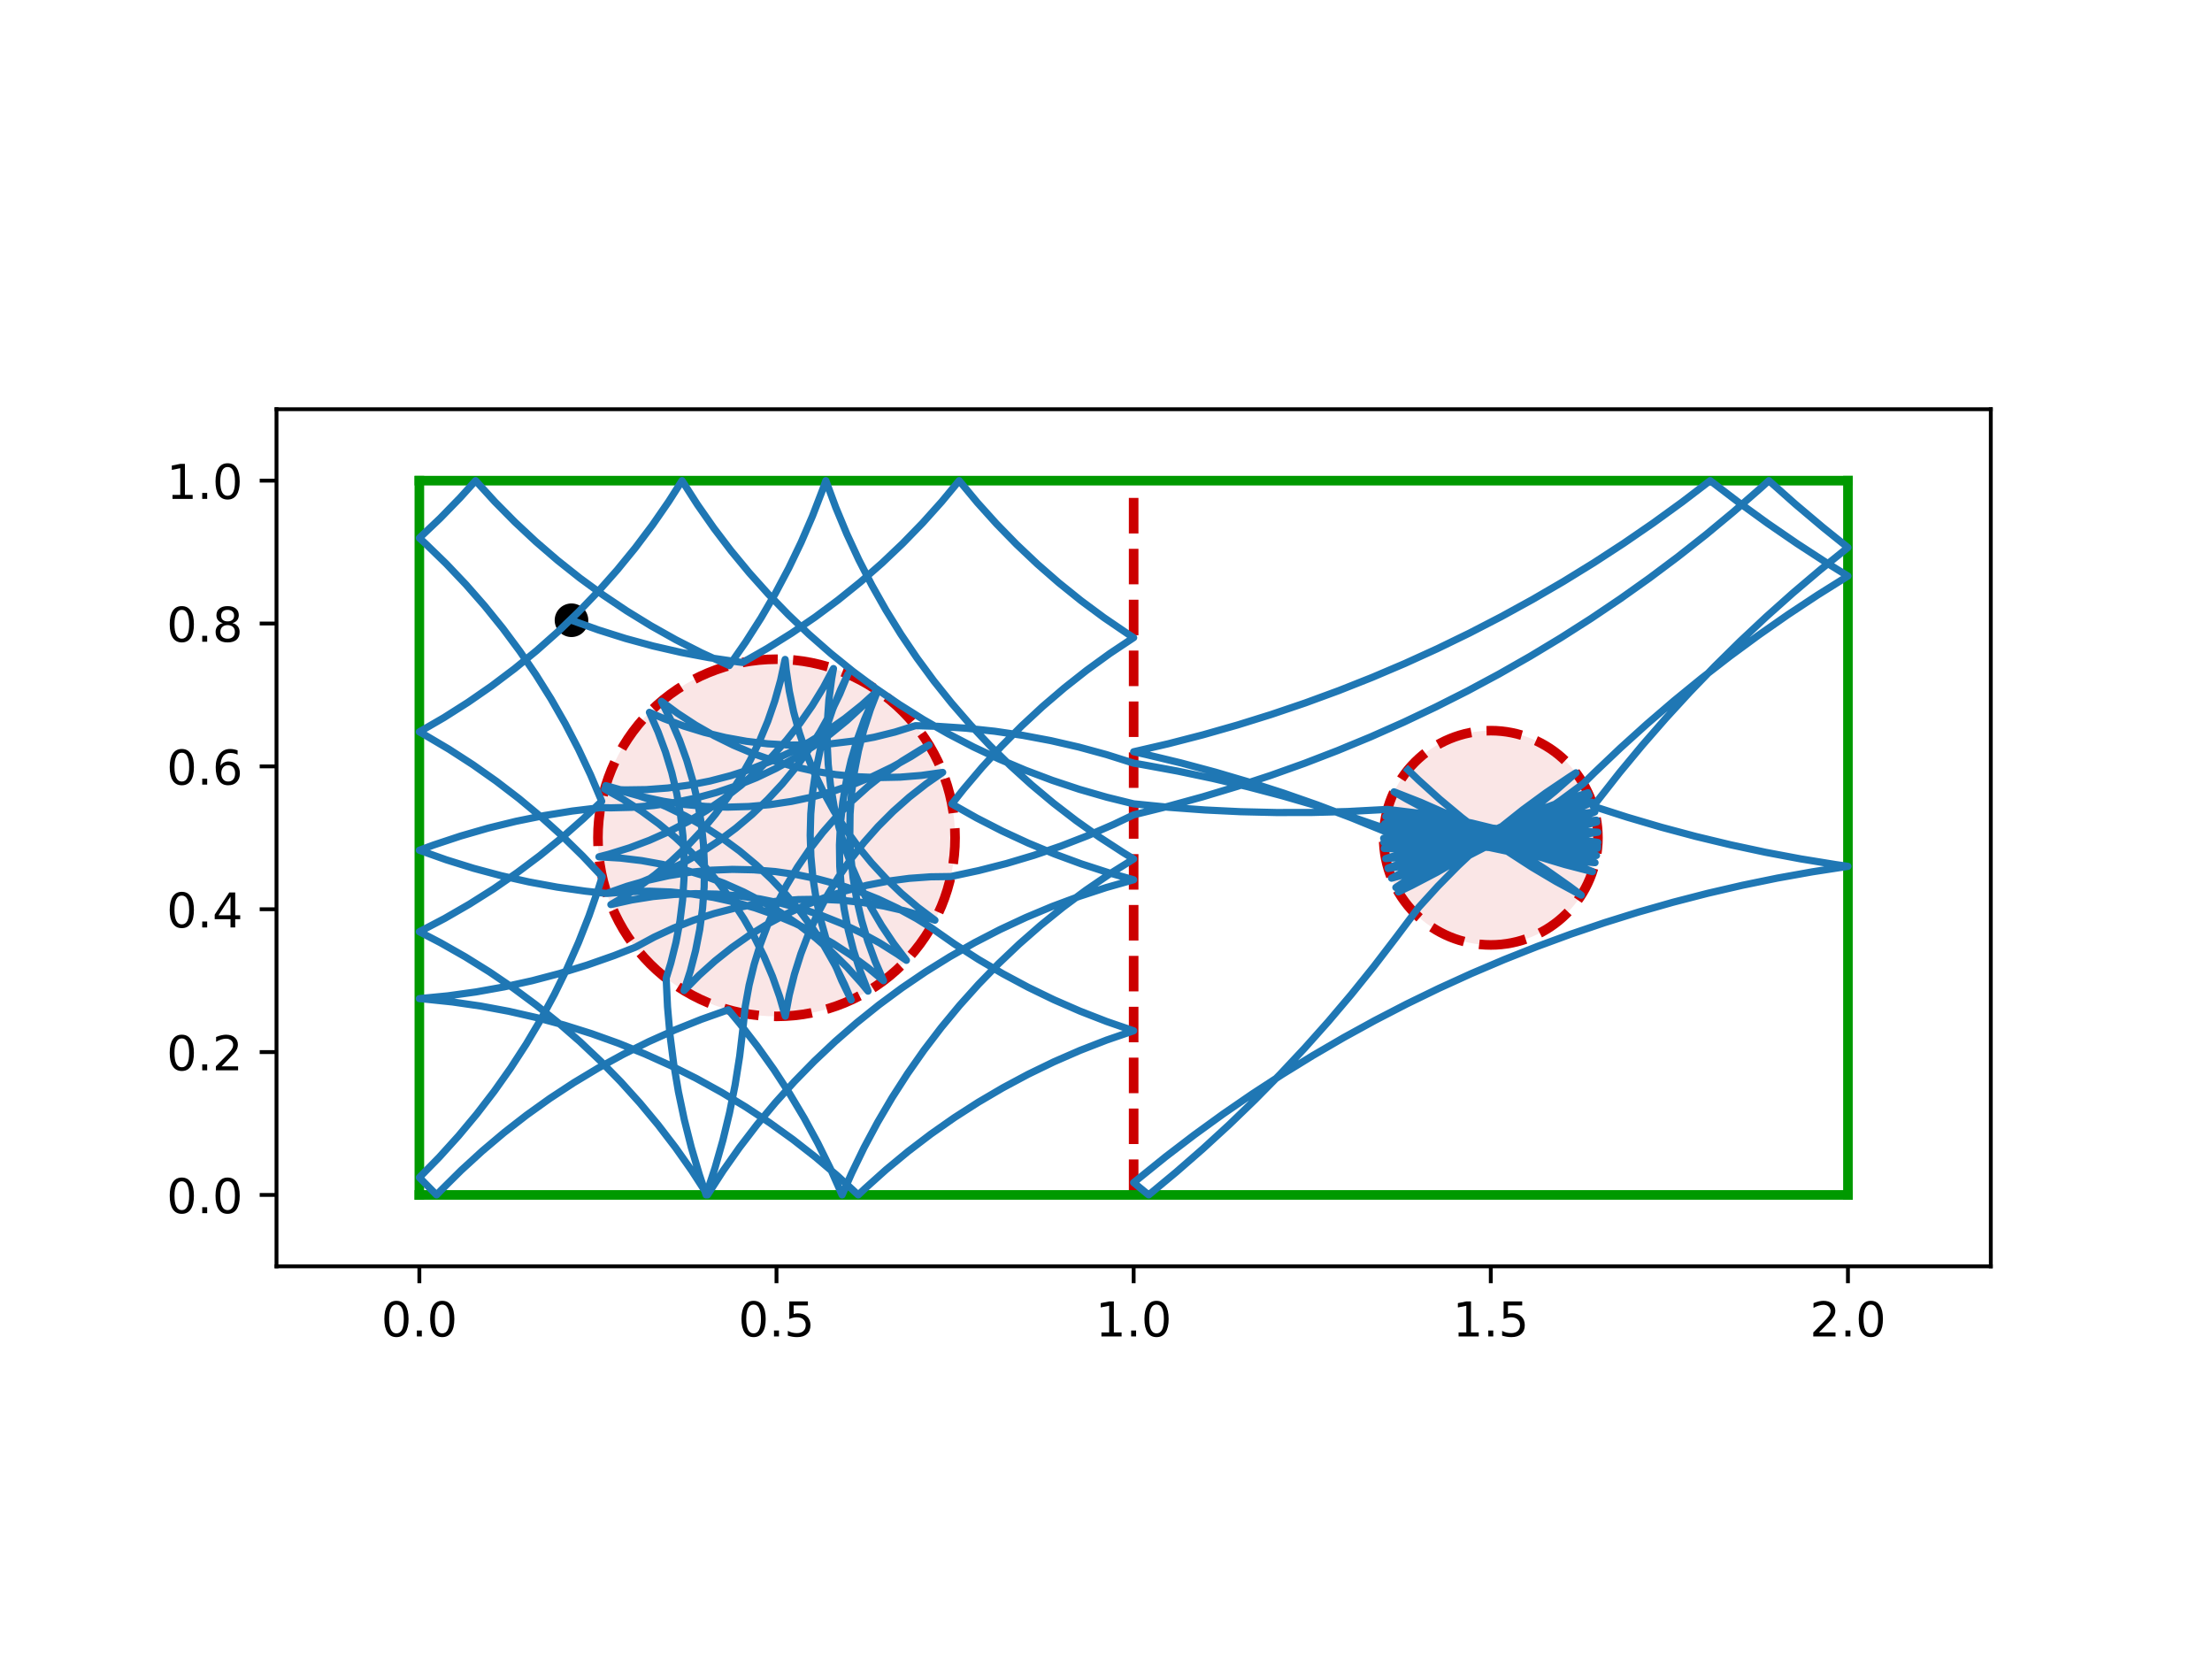 <?xml version="1.0" encoding="utf-8" standalone="no"?>
<!DOCTYPE svg PUBLIC "-//W3C//DTD SVG 1.1//EN"
  "http://www.w3.org/Graphics/SVG/1.1/DTD/svg11.dtd">
<!-- Created with matplotlib (https://matplotlib.org/) -->
<svg height="345.6pt" version="1.1" viewBox="0 0 460.8 345.6" width="460.8pt" xmlns="http://www.w3.org/2000/svg" xmlns:xlink="http://www.w3.org/1999/xlink">
 <defs>
  <style type="text/css">
*{stroke-linecap:butt;stroke-linejoin:round;}
  </style>
 </defs>
 <g id="figure_1">
  <g id="patch_1">
   <path d="M 0 345.6 
L 460.8 345.6 
L 460.8 0 
L 0 0 
z
" style="fill:#ffffff;"/>
  </g>
  <g id="axes_1">
   <g id="patch_2">
    <path d="M 57.6 263.808 
L 414.72 263.808 
L 414.72 85.248 
L 57.6 85.248 
z
" style="fill:#ffffff;"/>
   </g>
   <g id="PathCollection_1">
    <defs>
     <path d="M 0 3 
C 0.796 3 1.559 2.684 2.121 2.121 
C 2.684 1.559 3 0.796 3 0 
C 3 -0.796 2.684 -1.559 2.121 -2.121 
C 1.559 -2.684 0.796 -3 0 -3 
C -0.796 -3 -1.559 -2.684 -2.121 -2.121 
C -2.684 -1.559 -3 -0.796 -3 0 
C -3 0.796 -2.684 1.559 -2.121 2.121 
C -1.559 2.684 -0.796 3 0 3 
z
" id="m61e77f57fa" style="stroke:#000000;"/>
    </defs>
    <g clip-path="url(#pc23c09423d)">
     <use style="stroke:#000000;" x="119.051" xlink:href="#m61e77f57fa" y="129.209"/>
    </g>
   </g>
   <g id="patch_3">
    <path clip-path="url(#pc23c09423d)" d="M 161.76 211.728 
C 171.626 211.728 181.088 207.808 188.064 200.832 
C 195.04 193.856 198.96 184.394 198.96 174.528 
C 198.96 164.662 195.04 155.2 188.064 148.224 
C 181.088 141.248 171.626 137.328 161.76 137.328 
C 151.894 137.328 142.432 141.248 135.456 148.224 
C 128.48 155.2 124.56 164.662 124.56 174.528 
C 124.56 184.394 128.48 193.856 135.456 200.832 
C 142.432 207.808 151.894 211.728 161.76 211.728 
z
" style="fill:#cc0000;fill-opacity:0.1;stroke:#cc0000;stroke-dasharray:7.4,3.2;stroke-dashoffset:0;stroke-linejoin:miter;stroke-width:2;"/>
   </g>
   <g id="patch_4">
    <path clip-path="url(#pc23c09423d)" d="M 310.56 196.848 
C 316.479 196.848 322.157 194.496 326.343 190.311 
C 330.528 186.125 332.88 180.447 332.88 174.528 
C 332.88 168.609 330.528 162.931 326.343 158.745 
C 322.157 154.56 316.479 152.208 310.56 152.208 
C 304.641 152.208 298.963 154.56 294.777 158.745 
C 290.592 162.931 288.24 168.609 288.24 174.528 
C 288.24 180.447 290.592 186.125 294.777 190.311 
C 298.963 194.496 304.641 196.848 310.56 196.848 
z
" style="fill:#cc0000;fill-opacity:0.1;stroke:#cc0000;stroke-dasharray:7.4,3.2;stroke-dashoffset:0;stroke-linejoin:miter;stroke-width:2;"/>
   </g>
   <g id="matplotlib.axis_1">
    <g id="xtick_1">
     <g id="line2d_1">
      <defs>
       <path d="M 0 0 
L 0 3.5 
" id="me3a37b9a8e" style="stroke:#000000;stroke-width:0.8;"/>
      </defs>
      <g>
       <use style="stroke:#000000;stroke-width:0.8;" x="87.36" xlink:href="#me3a37b9a8e" y="263.808"/>
      </g>
     </g>
     <g id="text_1">
      <!-- 0.0 -->
      <defs>
       <path d="M 31.781 66.406 
Q 24.172 66.406 20.328 58.906 
Q 16.5 51.422 16.5 36.375 
Q 16.5 21.391 20.328 13.891 
Q 24.172 6.391 31.781 6.391 
Q 39.453 6.391 43.281 13.891 
Q 47.125 21.391 47.125 36.375 
Q 47.125 51.422 43.281 58.906 
Q 39.453 66.406 31.781 66.406 
z
M 31.781 74.219 
Q 44.047 74.219 50.516 64.516 
Q 56.984 54.828 56.984 36.375 
Q 56.984 17.969 50.516 8.266 
Q 44.047 -1.422 31.781 -1.422 
Q 19.531 -1.422 13.062 8.266 
Q 6.594 17.969 6.594 36.375 
Q 6.594 54.828 13.062 64.516 
Q 19.531 74.219 31.781 74.219 
z
" id="DejaVuSans-48"/>
       <path d="M 10.688 12.406 
L 21 12.406 
L 21 0 
L 10.688 0 
z
" id="DejaVuSans-46"/>
      </defs>
      <g transform="translate(79.408 278.406)scale(0.1 -0.1)">
       <use xlink:href="#DejaVuSans-48"/>
       <use x="63.623" xlink:href="#DejaVuSans-46"/>
       <use x="95.41" xlink:href="#DejaVuSans-48"/>
      </g>
     </g>
    </g>
    <g id="xtick_2">
     <g id="line2d_2">
      <g>
       <use style="stroke:#000000;stroke-width:0.8;" x="161.76" xlink:href="#me3a37b9a8e" y="263.808"/>
      </g>
     </g>
     <g id="text_2">
      <!-- 0.5 -->
      <defs>
       <path d="M 10.797 72.906 
L 49.516 72.906 
L 49.516 64.594 
L 19.828 64.594 
L 19.828 46.734 
Q 21.969 47.469 24.109 47.828 
Q 26.266 48.188 28.422 48.188 
Q 40.625 48.188 47.75 41.5 
Q 54.891 34.812 54.891 23.391 
Q 54.891 11.625 47.562 5.094 
Q 40.234 -1.422 26.906 -1.422 
Q 22.312 -1.422 17.547 -0.641 
Q 12.797 0.141 7.719 1.703 
L 7.719 11.625 
Q 12.109 9.234 16.797 8.062 
Q 21.484 6.891 26.703 6.891 
Q 35.156 6.891 40.078 11.328 
Q 45.016 15.766 45.016 23.391 
Q 45.016 31 40.078 35.438 
Q 35.156 39.891 26.703 39.891 
Q 22.75 39.891 18.812 39.016 
Q 14.891 38.141 10.797 36.281 
z
" id="DejaVuSans-53"/>
      </defs>
      <g transform="translate(153.808 278.406)scale(0.1 -0.1)">
       <use xlink:href="#DejaVuSans-48"/>
       <use x="63.623" xlink:href="#DejaVuSans-46"/>
       <use x="95.41" xlink:href="#DejaVuSans-53"/>
      </g>
     </g>
    </g>
    <g id="xtick_3">
     <g id="line2d_3">
      <g>
       <use style="stroke:#000000;stroke-width:0.8;" x="236.16" xlink:href="#me3a37b9a8e" y="263.808"/>
      </g>
     </g>
     <g id="text_3">
      <!-- 1.0 -->
      <defs>
       <path d="M 12.406 8.297 
L 28.516 8.297 
L 28.516 63.922 
L 10.984 60.406 
L 10.984 69.391 
L 28.422 72.906 
L 38.281 72.906 
L 38.281 8.297 
L 54.391 8.297 
L 54.391 0 
L 12.406 0 
z
" id="DejaVuSans-49"/>
      </defs>
      <g transform="translate(228.208 278.406)scale(0.1 -0.1)">
       <use xlink:href="#DejaVuSans-49"/>
       <use x="63.623" xlink:href="#DejaVuSans-46"/>
       <use x="95.41" xlink:href="#DejaVuSans-48"/>
      </g>
     </g>
    </g>
    <g id="xtick_4">
     <g id="line2d_4">
      <g>
       <use style="stroke:#000000;stroke-width:0.8;" x="310.56" xlink:href="#me3a37b9a8e" y="263.808"/>
      </g>
     </g>
     <g id="text_4">
      <!-- 1.5 -->
      <g transform="translate(302.608 278.406)scale(0.1 -0.1)">
       <use xlink:href="#DejaVuSans-49"/>
       <use x="63.623" xlink:href="#DejaVuSans-46"/>
       <use x="95.41" xlink:href="#DejaVuSans-53"/>
      </g>
     </g>
    </g>
    <g id="xtick_5">
     <g id="line2d_5">
      <g>
       <use style="stroke:#000000;stroke-width:0.8;" x="384.96" xlink:href="#me3a37b9a8e" y="263.808"/>
      </g>
     </g>
     <g id="text_5">
      <!-- 2.0 -->
      <defs>
       <path d="M 19.188 8.297 
L 53.609 8.297 
L 53.609 0 
L 7.328 0 
L 7.328 8.297 
Q 12.938 14.109 22.625 23.891 
Q 32.328 33.688 34.812 36.531 
Q 39.547 41.844 41.422 45.531 
Q 43.312 49.219 43.312 52.781 
Q 43.312 58.594 39.234 62.25 
Q 35.156 65.922 28.609 65.922 
Q 23.969 65.922 18.812 64.312 
Q 13.672 62.703 7.812 59.422 
L 7.812 69.391 
Q 13.766 71.781 18.938 73 
Q 24.125 74.219 28.422 74.219 
Q 39.75 74.219 46.484 68.547 
Q 53.219 62.891 53.219 53.422 
Q 53.219 48.922 51.531 44.891 
Q 49.859 40.875 45.406 35.406 
Q 44.188 33.984 37.641 27.219 
Q 31.109 20.453 19.188 8.297 
z
" id="DejaVuSans-50"/>
      </defs>
      <g transform="translate(377.008 278.406)scale(0.1 -0.1)">
       <use xlink:href="#DejaVuSans-50"/>
       <use x="63.623" xlink:href="#DejaVuSans-46"/>
       <use x="95.41" xlink:href="#DejaVuSans-48"/>
      </g>
     </g>
    </g>
   </g>
   <g id="matplotlib.axis_2">
    <g id="ytick_1">
     <g id="line2d_6">
      <defs>
       <path d="M 0 0 
L -3.5 0 
" id="m203338d931" style="stroke:#000000;stroke-width:0.8;"/>
      </defs>
      <g>
       <use style="stroke:#000000;stroke-width:0.8;" x="57.6" xlink:href="#m203338d931" y="248.928"/>
      </g>
     </g>
     <g id="text_6">
      <!-- 0.0 -->
      <g transform="translate(34.697 252.727)scale(0.1 -0.1)">
       <use xlink:href="#DejaVuSans-48"/>
       <use x="63.623" xlink:href="#DejaVuSans-46"/>
       <use x="95.41" xlink:href="#DejaVuSans-48"/>
      </g>
     </g>
    </g>
    <g id="ytick_2">
     <g id="line2d_7">
      <g>
       <use style="stroke:#000000;stroke-width:0.8;" x="57.6" xlink:href="#m203338d931" y="219.168"/>
      </g>
     </g>
     <g id="text_7">
      <!-- 0.2 -->
      <g transform="translate(34.697 222.967)scale(0.1 -0.1)">
       <use xlink:href="#DejaVuSans-48"/>
       <use x="63.623" xlink:href="#DejaVuSans-46"/>
       <use x="95.41" xlink:href="#DejaVuSans-50"/>
      </g>
     </g>
    </g>
    <g id="ytick_3">
     <g id="line2d_8">
      <g>
       <use style="stroke:#000000;stroke-width:0.8;" x="57.6" xlink:href="#m203338d931" y="189.408"/>
      </g>
     </g>
     <g id="text_8">
      <!-- 0.4 -->
      <defs>
       <path d="M 37.797 64.312 
L 12.891 25.391 
L 37.797 25.391 
z
M 35.203 72.906 
L 47.609 72.906 
L 47.609 25.391 
L 58.016 25.391 
L 58.016 17.188 
L 47.609 17.188 
L 47.609 0 
L 37.797 0 
L 37.797 17.188 
L 4.891 17.188 
L 4.891 26.703 
z
" id="DejaVuSans-52"/>
      </defs>
      <g transform="translate(34.697 193.207)scale(0.1 -0.1)">
       <use xlink:href="#DejaVuSans-48"/>
       <use x="63.623" xlink:href="#DejaVuSans-46"/>
       <use x="95.41" xlink:href="#DejaVuSans-52"/>
      </g>
     </g>
    </g>
    <g id="ytick_4">
     <g id="line2d_9">
      <g>
       <use style="stroke:#000000;stroke-width:0.8;" x="57.6" xlink:href="#m203338d931" y="159.648"/>
      </g>
     </g>
     <g id="text_9">
      <!-- 0.6 -->
      <defs>
       <path d="M 33.016 40.375 
Q 26.375 40.375 22.484 35.828 
Q 18.609 31.297 18.609 23.391 
Q 18.609 15.531 22.484 10.953 
Q 26.375 6.391 33.016 6.391 
Q 39.656 6.391 43.531 10.953 
Q 47.406 15.531 47.406 23.391 
Q 47.406 31.297 43.531 35.828 
Q 39.656 40.375 33.016 40.375 
z
M 52.594 71.297 
L 52.594 62.312 
Q 48.875 64.062 45.094 64.984 
Q 41.312 65.922 37.594 65.922 
Q 27.828 65.922 22.672 59.328 
Q 17.531 52.734 16.797 39.406 
Q 19.672 43.656 24.016 45.922 
Q 28.375 48.188 33.594 48.188 
Q 44.578 48.188 50.953 41.516 
Q 57.328 34.859 57.328 23.391 
Q 57.328 12.156 50.688 5.359 
Q 44.047 -1.422 33.016 -1.422 
Q 20.359 -1.422 13.672 8.266 
Q 6.984 17.969 6.984 36.375 
Q 6.984 53.656 15.188 63.938 
Q 23.391 74.219 37.203 74.219 
Q 40.922 74.219 44.703 73.484 
Q 48.484 72.75 52.594 71.297 
z
" id="DejaVuSans-54"/>
      </defs>
      <g transform="translate(34.697 163.447)scale(0.1 -0.1)">
       <use xlink:href="#DejaVuSans-48"/>
       <use x="63.623" xlink:href="#DejaVuSans-46"/>
       <use x="95.41" xlink:href="#DejaVuSans-54"/>
      </g>
     </g>
    </g>
    <g id="ytick_5">
     <g id="line2d_10">
      <g>
       <use style="stroke:#000000;stroke-width:0.8;" x="57.6" xlink:href="#m203338d931" y="129.888"/>
      </g>
     </g>
     <g id="text_10">
      <!-- 0.8 -->
      <defs>
       <path d="M 31.781 34.625 
Q 24.75 34.625 20.719 30.859 
Q 16.703 27.094 16.703 20.516 
Q 16.703 13.922 20.719 10.156 
Q 24.75 6.391 31.781 6.391 
Q 38.812 6.391 42.859 10.172 
Q 46.922 13.969 46.922 20.516 
Q 46.922 27.094 42.891 30.859 
Q 38.875 34.625 31.781 34.625 
z
M 21.922 38.812 
Q 15.578 40.375 12.031 44.719 
Q 8.5 49.078 8.5 55.328 
Q 8.5 64.062 14.719 69.141 
Q 20.953 74.219 31.781 74.219 
Q 42.672 74.219 48.875 69.141 
Q 55.078 64.062 55.078 55.328 
Q 55.078 49.078 51.531 44.719 
Q 48 40.375 41.703 38.812 
Q 48.828 37.156 52.797 32.312 
Q 56.781 27.484 56.781 20.516 
Q 56.781 9.906 50.312 4.234 
Q 43.844 -1.422 31.781 -1.422 
Q 19.734 -1.422 13.25 4.234 
Q 6.781 9.906 6.781 20.516 
Q 6.781 27.484 10.781 32.312 
Q 14.797 37.156 21.922 38.812 
z
M 18.312 54.391 
Q 18.312 48.734 21.844 45.562 
Q 25.391 42.391 31.781 42.391 
Q 38.141 42.391 41.719 45.562 
Q 45.312 48.734 45.312 54.391 
Q 45.312 60.062 41.719 63.234 
Q 38.141 66.406 31.781 66.406 
Q 25.391 66.406 21.844 63.234 
Q 18.312 60.062 18.312 54.391 
z
" id="DejaVuSans-56"/>
      </defs>
      <g transform="translate(34.697 133.687)scale(0.1 -0.1)">
       <use xlink:href="#DejaVuSans-48"/>
       <use x="63.623" xlink:href="#DejaVuSans-46"/>
       <use x="95.41" xlink:href="#DejaVuSans-56"/>
      </g>
     </g>
    </g>
    <g id="ytick_6">
     <g id="line2d_11">
      <g>
       <use style="stroke:#000000;stroke-width:0.8;" x="57.6" xlink:href="#m203338d931" y="100.128"/>
      </g>
     </g>
     <g id="text_11">
      <!-- 1.0 -->
      <g transform="translate(34.697 103.927)scale(0.1 -0.1)">
       <use xlink:href="#DejaVuSans-49"/>
       <use x="63.623" xlink:href="#DejaVuSans-46"/>
       <use x="95.41" xlink:href="#DejaVuSans-48"/>
      </g>
     </g>
    </g>
   </g>
   <g id="line2d_12">
    <path clip-path="url(#pc23c09423d)" d="M 236.16 248.928 
L 236.16 100.128 
" style="fill:none;stroke:#cc0000;stroke-dasharray:7.4,3.2;stroke-dashoffset:0;stroke-width:2;"/>
   </g>
   <g id="line2d_13">
    <path clip-path="url(#pc23c09423d)" d="M 87.36 248.928 
L 384.96 248.928 
" style="fill:none;stroke:#009900;stroke-linecap:square;stroke-width:2;"/>
   </g>
   <g id="line2d_14">
    <path clip-path="url(#pc23c09423d)" d="M 384.96 248.928 
L 384.96 100.128 
" style="fill:none;stroke:#009900;stroke-linecap:square;stroke-width:2;"/>
   </g>
   <g id="line2d_15">
    <path clip-path="url(#pc23c09423d)" d="M 384.96 100.128 
L 87.36 100.128 
" style="fill:none;stroke:#009900;stroke-linecap:square;stroke-width:2;"/>
   </g>
   <g id="line2d_16">
    <path clip-path="url(#pc23c09423d)" d="M 87.36 100.128 
L 87.36 248.928 
" style="fill:none;stroke:#009900;stroke-linecap:square;stroke-width:2;"/>
   </g>
   <g id="line2d_17">
    <path clip-path="url(#pc23c09423d)" d="M 119.051 129.209 
L 124.65 131.225 
L 130.327 133.015 
L 136.07 134.576 
L 141.871 135.907 
L 147.72 137.004 
L 153.609 137.867 
L 154.711 138.002 
L 159.878 135.048 
L 164.923 131.89 
L 169.837 128.533 
L 174.613 124.982 
L 179.244 121.243 
L 183.721 117.322 
L 188.037 113.225 
L 192.187 108.958 
L 196.162 104.529 
L 199.812 100.128 
L 203.614 104.707 
L 207.597 109.129 
L 211.753 113.389 
L 216.076 117.48 
L 220.559 121.394 
L 225.196 125.126 
L 229.978 128.669 
L 234.897 132.019 
L 236.16 132.833 
L 231.207 136.132 
L 226.389 139.627 
L 221.716 143.312 
L 217.193 147.181 
L 212.829 151.227 
L 208.63 155.445 
L 204.603 159.828 
L 200.754 164.368 
L 198.287 167.483 
L 203.471 170.406 
L 208.769 173.119 
L 214.17 175.617 
L 219.668 177.898 
L 225.252 179.957 
L 230.914 181.792 
L 236.16 183.272 
L 230.435 184.897 
L 224.779 186.751 
L 219.202 188.829 
L 213.712 191.128 
L 208.319 193.645 
L 203.031 196.376 
L 197.856 199.316 
L 192.803 202.46 
L 187.88 205.804 
L 183.094 209.342 
L 178.454 213.069 
L 173.966 216.979 
L 169.639 221.064 
L 165.478 225.32 
L 161.491 229.739 
L 157.683 234.313 
L 154.062 239.036 
L 150.632 243.9 
L 147.381 248.928 
L 144.15 243.93 
L 140.721 239.065 
L 137.101 234.341 
L 133.295 229.766 
L 129.309 225.346 
L 125.149 221.09 
L 120.822 217.003 
L 116.336 213.092 
L 111.696 209.365 
L 106.911 205.825 
L 101.989 202.48 
L 96.937 199.334 
L 91.763 196.393 
L 87.36 194.1 
L 92.629 191.333 
L 97.784 188.357 
L 102.815 185.178 
L 107.715 181.8 
L 112.476 178.229 
L 117.091 174.47 
L 121.551 170.53 
L 125.348 166.914 
L 123.031 161.431 
L 120.498 156.046 
L 117.751 150.766 
L 114.795 145.6 
L 111.635 140.557 
L 108.276 135.644 
L 104.723 130.869 
L 100.982 126.24 
L 97.059 121.765 
L 92.96 117.45 
L 88.691 113.302 
L 87.36 112.075 
L 91.678 107.979 
L 95.83 103.714 
L 99.076 100.128 
L 103.086 104.526 
L 107.269 108.759 
L 111.618 112.822 
L 116.126 116.708 
L 120.786 120.41 
L 125.59 123.923 
L 130.531 127.242 
L 135.601 130.359 
L 140.791 133.272 
L 146.093 135.975 
L 151.929 138.65 
L 155.327 133.764 
L 158.527 128.746 
L 161.524 123.604 
L 164.313 118.346 
L 166.889 112.981 
L 169.249 107.517 
L 171.388 101.963 
L 172.039 100.128 
L 174.106 105.709 
L 176.394 111.204 
L 178.899 116.602 
L 181.619 121.896 
L 184.548 127.077 
L 187.682 132.136 
L 191.016 137.067 
L 194.544 141.86 
L 198.261 146.508 
L 202.161 151.003 
L 206.238 155.34 
L 210.485 159.509 
L 214.895 163.506 
L 219.462 167.323 
L 224.177 170.954 
L 229.034 174.394 
L 234.025 177.636 
L 236.16 178.939 
L 231.116 182.098 
L 226.202 185.455 
L 221.426 189.007 
L 216.796 192.746 
L 212.319 196.668 
L 208.003 200.766 
L 203.854 205.033 
L 199.879 209.462 
L 196.084 214.047 
L 192.475 218.78 
L 189.059 223.654 
L 185.841 228.66 
L 182.825 233.791 
L 180.016 239.038 
L 177.42 244.394 
L 175.424 248.928 
L 173.008 243.489 
L 170.376 238.151 
L 167.532 232.923 
L 164.482 227.812 
L 161.23 222.827 
L 157.781 217.977 
L 154.141 213.268 
L 151.728 210.35 
L 146.12 212.341 
L 140.595 214.555 
L 135.164 216.988 
L 129.834 219.637 
L 124.614 222.496 
L 119.513 225.562 
L 114.539 228.83 
L 109.699 232.294 
L 105.002 235.948 
L 100.454 239.788 
L 96.064 243.806 
L 91.837 247.996 
L 90.943 248.928 
L 87.36 245.293 
L 91.525 241.042 
L 95.518 236.628 
L 99.33 232.057 
L 102.957 227.338 
L 106.392 222.478 
L 109.63 217.484 
L 112.665 212.365 
L 115.494 207.129 
L 118.111 201.783 
L 120.512 196.337 
L 122.693 190.8 
L 124.651 185.18 
L 125.455 182.638 
L 121.368 178.311 
L 117.112 174.151 
L 112.692 170.165 
L 108.117 166.358 
L 103.393 162.738 
L 98.529 159.309 
L 93.531 156.078 
L 88.407 153.049 
L 87.36 152.463 
L 92.507 149.476 
L 97.531 146.285 
L 102.424 142.896 
L 107.176 139.313 
L 111.782 135.544 
L 116.234 131.593 
L 120.523 127.468 
L 124.645 123.174 
L 128.591 118.719 
L 132.356 114.11 
L 135.934 109.354 
L 139.319 104.458 
L 142.08 100.128 
L 145.294 105.137 
L 148.705 110.014 
L 152.309 114.751 
L 156.1 119.339 
L 160.07 123.773 
L 164.215 128.044 
L 168.528 132.145 
L 173.001 136.072 
L 177.627 139.816 
L 182.399 143.372 
L 187.31 146.734 
L 192.351 149.897 
L 197.515 152.857 
L 202.793 155.607 
L 208.177 158.144 
L 213.658 160.464 
L 219.227 162.563 
L 224.876 164.437 
L 230.595 166.084 
L 236.16 167.452 
L 243.564 168.184 
L 250.984 168.729 
L 258.415 169.09 
L 265.852 169.264 
L 273.292 169.252 
L 280.729 169.055 
L 289.038 168.613 
L 294.946 169.329 
L 300.821 170.281 
L 306.654 171.467 
L 312.434 172.885 
L 318.153 174.533 
L 323.801 176.408 
L 329.37 178.508 
L 332.271 179.705 
L 326.342 179.191 
L 320.438 178.44 
L 314.569 177.454 
L 308.743 176.234 
L 302.972 174.782 
L 297.263 173.1 
L 291.625 171.192 
L 288.685 170.095 
L 294.628 170.406 
L 300.554 170.955 
L 306.454 171.74 
L 312.317 172.761 
L 318.135 174.015 
L 323.898 175.501 
L 329.598 177.216 
L 332.574 178.212 
L 326.623 178.104 
L 320.682 177.758 
L 314.759 177.174 
L 308.864 176.354 
L 303.007 175.299 
L 297.196 174.01 
L 291.442 172.491 
L 288.433 171.597 
L 294.384 171.502 
L 300.334 171.646 
L 306.273 172.027 
L 312.193 172.645 
L 318.083 173.5 
L 323.934 174.589 
L 329.737 175.912 
L 332.774 176.702 
L 326.83 177 
L 320.878 177.06 
L 314.929 176.881 
L 308.992 176.465 
L 303.077 175.812 
L 297.192 174.923 
L 291.347 173.799 
L 288.285 173.113 
L 281.393 170.31 
L 274.433 167.681 
L 267.41 165.227 
L 260.327 162.949 
L 253.19 160.849 
L 246.003 158.928 
L 238.769 157.187 
L 236.16 156.606 
L 243.409 154.931 
L 250.613 153.074 
L 257.769 151.038 
L 264.872 148.824 
L 271.917 146.433 
L 278.9 143.867 
L 285.817 141.127 
L 292.663 138.214 
L 299.434 135.132 
L 306.126 131.881 
L 312.735 128.464 
L 319.256 124.883 
L 325.686 121.14 
L 332.02 117.238 
L 338.254 113.178 
L 344.386 108.964 
L 350.409 104.598 
L 356.264 100.128 
L 362.178 104.642 
L 368.203 109.007 
L 374.335 113.219 
L 380.57 117.277 
L 384.96 120.004 
L 378.655 123.953 
L 372.45 128.058 
L 366.351 132.318 
L 360.359 136.728 
L 354.48 141.287 
L 348.716 145.992 
L 343.072 150.839 
L 337.551 155.826 
L 332.156 160.949 
L 329.82 163.249 
L 325.034 166.786 
L 320.11 170.129 
L 315.056 173.272 
L 309.881 176.211 
L 304.592 178.941 
L 299.198 181.456 
L 293.708 183.755 
L 290.783 184.875 
L 295.733 181.57 
L 300.811 178.466 
L 306.009 175.568 
L 311.319 172.879 
L 316.732 170.405 
L 322.24 168.15 
L 327.833 166.116 
L 330.808 165.137 
L 325.706 168.201 
L 320.486 171.059 
L 315.155 173.707 
L 309.723 176.139 
L 304.198 178.351 
L 298.589 180.341 
L 292.905 182.106 
L 289.887 182.942 
L 295.129 180.125 
L 300.48 177.519 
L 305.931 175.129 
L 311.473 172.959 
L 317.097 171.013 
L 322.795 169.293 
L 328.556 167.802 
L 331.611 167.11 
L 326.24 169.674 
L 320.771 172.022 
L 315.213 174.149 
L 309.574 176.052 
L 303.863 177.727 
L 298.09 179.174 
L 292.263 180.388 
L 289.179 180.933 
L 294.666 178.628 
L 300.241 176.544 
L 305.894 174.685 
L 311.618 173.053 
L 317.402 171.652 
L 323.238 170.483 
L 329.116 169.548 
L 332.223 169.151 
L 326.632 171.192 
L 320.964 173.007 
L 315.228 174.594 
L 309.433 175.951 
L 303.588 177.074 
L 297.703 177.963 
L 291.788 178.616 
L 288.665 178.865 
L 294.347 177.094 
L 300.095 175.551 
L 305.901 174.239 
L 311.754 173.161 
L 317.645 172.317 
L 323.566 171.71 
L 329.506 171.34 
L 332.637 171.241 
L 326.877 172.739 
L 321.061 174.006 
L 315.2 175.039 
L 309.302 175.837 
L 303.377 176.398 
L 297.434 176.722 
L 291.483 176.808 
L 288.352 176.757 
L 294.177 175.536 
L 300.046 174.548 
L 305.95 173.796 
L 311.879 173.281 
L 317.824 173.003 
L 323.775 172.963 
L 329.724 173.161 
L 332.849 173.361 
L 326.973 174.303 
L 321.063 175.01 
L 315.13 175.479 
L 309.183 175.711 
L 303.232 175.704 
L 297.285 175.46 
L 291.353 174.978 
L 288.24 174.63 
L 294.155 173.969 
L 300.092 173.546 
L 306.04 173.36 
L 311.992 173.412 
L 317.936 173.703 
L 323.864 174.231 
L 329.767 174.995 
L 332.859 175.492 
L 326.92 175.869 
L 320.97 176.009 
L 315.019 175.91 
L 309.077 175.574 
L 303.153 175 
L 297.257 174.19 
L 291.398 173.145 
L 288.332 172.501 
L 281.298 170.078 
L 274.206 167.831 
L 267.059 165.763 
L 259.863 163.873 
L 252.622 162.165 
L 245.341 160.637 
L 238.024 159.293 
L 236.16 158.98 
L 230.485 157.189 
L 224.742 155.625 
L 218.941 154.293 
L 213.092 153.193 
L 207.204 152.329 
L 201.285 151.7 
L 195.347 151.309 
L 190.711 151.169 
L 186.45 152.497 
L 182.117 153.567 
L 177.728 154.375 
L 173.297 154.919 
L 168.843 155.196 
L 164.379 155.206 
L 159.924 154.948 
L 155.491 154.423 
L 151.098 153.633 
L 146.761 152.582 
L 142.494 151.272 
L 138.313 149.708 
L 135.287 148.393 
L 137.087 152.477 
L 138.639 156.662 
L 139.937 160.933 
L 140.976 165.273 
L 141.753 169.668 
L 142.266 174.102 
L 142.511 178.559 
L 142.489 183.022 
L 142.2 187.476 
L 141.643 191.905 
L 140.822 196.292 
L 139.74 200.622 
L 138.774 203.777 
L 139.056 209.722 
L 139.576 215.65 
L 140.333 221.554 
L 141.325 227.422 
L 142.551 233.246 
L 144.009 239.016 
L 145.696 244.724 
L 147.1 248.928 
L 148.957 243.273 
L 150.586 237.549 
L 151.985 231.764 
L 153.151 225.928 
L 154.083 220.05 
L 154.78 214.139 
L 155.25 209.643 
L 156.045 205.251 
L 157.103 200.915 
L 158.418 196.65 
L 159.988 192.471 
L 161.804 188.395 
L 163.862 184.434 
L 166.154 180.604 
L 168.671 176.918 
L 171.405 173.39 
L 174.345 170.032 
L 177.482 166.857 
L 180.803 163.875 
L 184.297 161.098 
L 187.951 158.535 
L 191.753 156.196 
L 193.544 155.199 
L 189.783 157.603 
L 185.885 159.777 
L 181.864 161.713 
L 177.733 163.405 
L 173.509 164.846 
L 169.206 166.031 
L 164.839 166.955 
L 160.425 167.617 
L 155.98 168.012 
L 151.518 168.14 
L 147.057 168.001 
L 142.612 167.594 
L 138.2 166.921 
L 133.836 165.985 
L 129.536 164.789 
L 126.183 163.659 
L 130.48 164.868 
L 134.696 166.332 
L 138.817 168.046 
L 142.828 170.004 
L 146.715 172.199 
L 150.462 174.623 
L 154.058 177.267 
L 157.488 180.123 
L 160.741 183.178 
L 163.805 186.424 
L 166.669 189.847 
L 169.323 193.436 
L 171.756 197.178 
L 173.961 201.059 
L 175.929 205.065 
L 177.316 208.319 
L 175.36 204.308 
L 173.647 200.186 
L 172.185 195.969 
L 170.978 191.672 
L 170.031 187.31 
L 169.347 182.899 
L 168.929 178.456 
L 168.779 173.995 
L 168.896 169.533 
L 169.28 165.086 
L 169.93 160.671 
L 170.844 156.302 
L 172.019 151.996 
L 173.449 147.768 
L 175.13 143.633 
L 176.637 140.432 
L 174.944 144.562 
L 173.006 148.583 
L 170.831 152.48 
L 168.426 156.24 
L 165.799 159.849 
L 162.962 163.294 
L 159.922 166.562 
L 156.692 169.643 
L 153.283 172.524 
L 149.708 175.196 
L 145.979 177.648 
L 142.109 179.872 
L 138.113 181.861 
L 134.005 183.606 
L 129.8 185.102 
L 126.408 186.106 
L 130.617 184.623 
L 134.908 183.394 
L 139.265 182.425 
L 143.672 181.719 
L 148.114 181.279 
L 152.574 181.105 
L 157.036 181.2 
L 161.485 181.562 
L 165.904 182.19 
L 170.277 183.081 
L 174.589 184.234 
L 178.824 185.643 
L 182.967 187.303 
L 187.003 189.209 
L 190.918 191.353 
L 193.924 193.217 
L 198.799 196.632 
L 203.806 199.849 
L 208.938 202.863 
L 214.187 205.67 
L 219.543 208.264 
L 224.999 210.642 
L 230.545 212.8 
L 236.16 214.73 
L 230.532 216.665 
L 224.985 218.824 
L 219.53 221.203 
L 214.174 223.798 
L 208.926 226.605 
L 203.794 229.619 
L 198.787 232.837 
L 193.913 236.252 
L 189.179 239.859 
L 184.593 243.653 
L 180.163 247.627 
L 178.787 248.928 
L 174.408 244.898 
L 169.87 241.046 
L 165.183 237.379 
L 160.353 233.902 
L 155.387 230.621 
L 150.294 227.541 
L 145.082 224.668 
L 139.76 222.005 
L 134.335 219.557 
L 128.816 217.328 
L 123.213 215.321 
L 117.534 213.541 
L 111.789 211.988 
L 105.986 210.667 
L 100.134 209.579 
L 94.244 208.725 
L 88.325 208.108 
L 87.36 208.03 
L 93.283 207.452 
L 99.179 206.636 
L 105.037 205.586 
L 110.849 204.303 
L 116.604 202.788 
L 122.295 201.044 
L 127.911 199.074 
L 132.366 197.328 
L 136.294 195.209 
L 140.343 193.33 
L 144.497 191.697 
L 148.741 190.315 
L 153.06 189.191 
L 157.439 188.328 
L 161.862 187.729 
L 166.313 187.396 
L 170.776 187.331 
L 175.235 187.533 
L 179.673 188.002 
L 184.076 188.737 
L 188.426 189.734 
L 192.709 190.991 
L 194.762 191.694 
L 191.195 189.012 
L 187.795 186.12 
L 184.574 183.03 
L 181.545 179.752 
L 178.717 176.299 
L 176.102 172.682 
L 173.708 168.915 
L 171.545 165.011 
L 169.619 160.985 
L 167.939 156.85 
L 166.509 152.622 
L 165.335 148.315 
L 164.422 143.946 
L 163.772 139.531 
L 163.553 137.371 
L 162.608 141.733 
L 161.403 146.031 
L 159.943 150.249 
L 158.232 154.371 
L 156.278 158.384 
L 154.086 162.272 
L 151.665 166.022 
L 149.023 169.619 
L 146.171 173.052 
L 143.118 176.308 
L 139.875 179.375 
L 136.454 182.242 
L 132.867 184.898 
L 129.128 187.335 
L 127.258 188.438 
L 131.616 187.472 
L 136.024 186.769 
L 140.465 186.332 
L 144.925 186.161 
L 149.388 186.259 
L 153.836 186.624 
L 158.255 187.255 
L 162.627 188.15 
L 166.938 189.306 
L 171.173 190.718 
L 175.314 192.381 
L 179.349 194.289 
L 183.262 196.437 
L 187.039 198.815 
L 188.823 200.052 
L 186.123 196.497 
L 183.641 192.787 
L 181.387 188.935 
L 179.367 184.955 
L 177.59 180.861 
L 176.061 176.668 
L 174.787 172.39 
L 173.771 168.044 
L 173.018 163.644 
L 172.53 159.208 
L 172.309 154.75 
L 172.356 150.287 
L 172.67 145.835 
L 173.25 141.409 
L 173.628 139.272 
L 171.528 143.211 
L 169.196 147.016 
L 166.64 150.675 
L 163.869 154.174 
L 160.893 157.5 
L 157.723 160.643 
L 154.371 163.589 
L 150.847 166.329 
L 147.166 168.853 
L 143.34 171.151 
L 139.383 173.216 
L 135.309 175.04 
L 131.134 176.617 
L 126.871 177.94 
L 124.772 178.49 
L 129.227 178.751 
L 133.659 179.278 
L 138.052 180.07 
L 142.389 181.124 
L 146.655 182.436 
L 150.835 184.001 
L 154.913 185.815 
L 158.876 187.869 
L 162.708 190.158 
L 166.395 192.672 
L 169.926 195.403 
L 173.286 198.341 
L 176.464 201.474 
L 179.449 204.793 
L 180.827 206.47 
L 179.2 202.314 
L 177.825 198.067 
L 176.708 193.746 
L 175.852 189.366 
L 175.26 184.942 
L 174.934 180.49 
L 174.876 176.028 
L 175.085 171.569 
L 175.562 167.131 
L 176.303 162.73 
L 177.308 158.381 
L 178.571 154.1 
L 180.088 149.903 
L 181.855 145.804 
L 182.802 143.851 
L 179.707 147.067 
L 176.424 150.091 
L 172.966 152.913 
L 169.345 155.523 
L 165.575 157.911 
L 161.667 160.068 
L 157.638 161.987 
L 153.5 163.661 
L 149.27 165.084 
L 144.962 166.251 
L 140.591 167.157 
L 136.174 167.8 
L 131.727 168.176 
L 127.265 168.286 
L 125.095 168.242 
L 119.186 168.957 
L 113.311 169.908 
L 107.479 171.092 
L 101.698 172.509 
L 95.979 174.156 
L 90.33 176.031 
L 87.36 177.119 
L 92.968 179.113 
L 98.65 180.881 
L 104.399 182.421 
L 110.205 183.729 
L 116.059 184.804 
L 121.951 185.645 
L 126.413 186.122 
L 130.861 185.753 
L 135.323 185.652 
L 139.783 185.818 
L 144.226 186.252 
L 148.634 186.951 
L 152.992 187.913 
L 157.285 189.135 
L 161.497 190.612 
L 165.613 192.339 
L 169.617 194.309 
L 173.497 196.516 
L 177.237 198.952 
L 180.824 201.608 
L 184.056 204.306 
L 182.283 200.21 
L 180.759 196.015 
L 179.489 191.736 
L 178.478 187.389 
L 177.73 182.988 
L 177.247 178.551 
L 177.031 174.093 
L 177.082 169.63 
L 177.401 165.178 
L 177.986 160.753 
L 178.836 156.372 
L 179.947 152.049 
L 181.315 147.8 
L 182.837 143.875 
L 179.523 146.865 
L 176.037 149.652 
L 172.389 152.224 
L 168.594 154.573 
L 164.665 156.69 
L 160.616 158.568 
L 156.461 160.2 
L 152.216 161.579 
L 147.896 162.702 
L 143.517 163.563 
L 139.094 164.16 
L 134.643 164.491 
L 130.18 164.555 
L 125.974 164.369 
L 129.867 166.552 
L 133.623 168.963 
L 137.228 171.596 
L 140.668 174.44 
L 143.931 177.485 
L 147.006 180.72 
L 149.881 184.134 
L 152.546 187.714 
L 154.992 191.447 
L 157.21 195.321 
L 159.191 199.32 
L 160.929 203.431 
L 162.418 207.639 
L 163.588 211.683 
L 164.409 207.296 
L 165.492 202.966 
L 166.833 198.709 
L 168.426 194.54 
L 170.267 190.473 
L 172.348 186.525 
L 174.662 182.708 
L 177.201 179.037 
L 179.955 175.525 
L 182.915 172.185 
L 186.07 169.028 
L 189.409 166.065 
L 192.919 163.309 
L 196.376 160.906 
L 191.957 161.531 
L 187.508 161.891 
L 183.046 161.984 
L 178.586 161.808 
L 174.144 161.366 
L 169.738 160.658 
L 165.381 159.687 
L 161.091 158.456 
L 156.882 156.971 
L 152.77 155.235 
L 148.769 153.257 
L 144.894 151.042 
L 141.159 148.598 
L 137.776 146.092 
L 139.783 150.078 
L 141.548 154.178 
L 143.063 158.376 
L 144.324 162.658 
L 145.327 167.007 
L 146.066 171.409 
L 146.54 175.847 
L 146.748 180.305 
L 146.687 184.768 
L 146.359 189.22 
L 145.765 193.643 
L 144.906 198.023 
L 143.787 202.344 
L 142.495 206.351 
L 145.629 203.173 
L 148.949 200.19 
L 152.441 197.41 
L 156.094 194.845 
L 159.894 192.504 
L 163.827 190.395 
L 167.88 188.525 
L 172.038 186.902 
L 176.285 185.531 
L 180.608 184.417 
L 184.989 183.565 
L 189.413 182.976 
L 193.865 182.655 
L 198.075 182.596 
L 203.896 181.356 
L 209.662 179.885 
L 215.366 178.184 
L 220.997 176.256 
L 226.546 174.105 
L 232.005 171.734 
L 236.16 169.75 
L 243.381 167.961 
L 250.556 165.992 
L 257.679 163.844 
L 264.746 161.518 
L 271.753 159.017 
L 278.695 156.341 
L 285.568 153.493 
L 292.367 150.474 
L 299.089 147.285 
L 305.729 143.93 
L 312.284 140.41 
L 318.748 136.727 
L 325.118 132.883 
L 331.39 128.882 
L 337.56 124.725 
L 343.624 120.415 
L 349.579 115.954 
L 355.42 111.347 
L 361.144 106.595 
L 366.748 101.701 
L 368.49 100.128 
L 374.055 105.066 
L 379.742 109.863 
L 384.96 114.058 
L 379.167 118.726 
L 373.492 123.537 
L 367.94 128.489 
L 362.513 133.578 
L 357.215 138.801 
L 352.049 144.155 
L 347.019 149.636 
L 342.127 155.242 
L 337.377 160.968 
L 331.892 167.961 
L 338.975 170.236 
L 346.113 172.334 
L 353.301 174.253 
L 360.535 175.991 
L 367.81 177.549 
L 375.122 178.923 
L 382.466 180.115 
L 384.96 180.477 
L 377.606 181.606 
L 370.283 182.919 
L 362.995 184.414 
L 355.747 186.091 
L 348.543 187.949 
L 341.388 189.986 
L 334.285 192.202 
L 327.241 194.594 
L 320.258 197.162 
L 313.342 199.904 
L 306.496 202.817 
L 299.725 205.901 
L 293.034 209.153 
L 286.426 212.571 
L 279.905 216.153 
L 273.476 219.898 
L 267.143 223.801 
L 260.909 227.862 
L 254.779 232.078 
L 248.756 236.445 
L 242.844 240.962 
L 236.16 246.359 
L 239.292 248.928 
L 245.017 244.177 
L 250.622 239.285 
L 256.103 234.254 
L 261.456 229.087 
L 266.679 223.789 
L 271.767 218.361 
L 276.719 212.808 
L 281.529 207.133 
L 286.197 201.339 
L 290.718 195.431 
L 295.561 188.993 
L 299.566 184.59 
L 303.743 180.351 
L 308.086 176.282 
L 312.589 172.39 
L 317.244 168.681 
L 322.043 165.162 
L 326.979 161.837 
L 328.306 160.991 
L 323.836 164.92 
L 319.213 168.668 
L 314.443 172.227 
L 309.534 175.593 
L 304.495 178.76 
L 299.334 181.723 
L 294.058 184.477 
L 291.302 185.811 
L 296.216 182.453 
L 301.26 179.295 
L 306.427 176.341 
L 311.707 173.595 
L 317.094 171.063 
L 322.577 168.749 
L 328.148 166.655 
L 331.045 165.666 
L 325.76 168.402 
L 320.37 170.925 
L 314.883 173.231 
L 309.308 175.315 
L 303.654 177.174 
L 297.931 178.806 
L 292.147 180.208 
L 289.151 180.838 
L 294.729 178.764 
L 300.386 176.914 
L 306.112 175.291 
L 311.898 173.899 
L 317.736 172.74 
L 323.615 171.814 
L 329.527 171.125 
L 332.577 170.863 
L 326.788 172.245 
L 320.949 173.395 
L 315.068 174.31 
L 309.155 174.99 
L 303.22 175.432 
L 297.272 175.637 
L 291.32 175.604 
L 288.261 175.494 
L 294.175 174.824 
L 300.111 174.392 
L 306.059 174.197 
L 312.01 174.24 
L 317.955 174.521 
L 323.884 175.04 
L 329.788 175.795 
L 332.811 176.276 
L 326.86 176.223 
L 320.916 175.931 
L 314.988 175.403 
L 309.085 174.638 
L 303.218 173.637 
L 297.396 172.403 
L 291.628 170.936 
L 288.685 170.093 
L 294.586 170.868 
L 300.451 171.878 
L 306.271 173.122 
L 312.037 174.598 
L 317.739 176.303 
L 323.368 178.235 
L 328.916 180.391 
L 331.735 181.586 
L 325.972 180.1 
L 320.272 178.385 
L 314.646 176.444 
L 309.102 174.279 
L 303.649 171.894 
L 298.296 169.293 
L 293.051 166.481 
L 290.398 164.952 
L 295.939 167.127 
L 301.388 169.52 
L 306.736 172.13 
L 311.977 174.952 
L 317.1 177.981 
L 322.098 181.212 
L 326.963 184.641 
L 329.41 186.48 
L 324.175 183.649 
L 319.057 180.612 
L 314.064 177.372 
L 309.205 173.935 
L 304.488 170.307 
L 299.919 166.493 
L 295.506 162.499 
L 293.3 160.377 
L 293.3 160.377 
" style="fill:none;stroke:#1f77b4;stroke-linecap:square;stroke-width:1.5;"/>
   </g>
   <g id="patch_5">
    <path d="M 57.6 263.808 
L 57.6 85.248 
" style="fill:none;stroke:#000000;stroke-linecap:square;stroke-linejoin:miter;stroke-width:0.8;"/>
   </g>
   <g id="patch_6">
    <path d="M 414.72 263.808 
L 414.72 85.248 
" style="fill:none;stroke:#000000;stroke-linecap:square;stroke-linejoin:miter;stroke-width:0.8;"/>
   </g>
   <g id="patch_7">
    <path d="M 57.6 263.808 
L 414.72 263.808 
" style="fill:none;stroke:#000000;stroke-linecap:square;stroke-linejoin:miter;stroke-width:0.8;"/>
   </g>
   <g id="patch_8">
    <path d="M 57.6 85.248 
L 414.72 85.248 
" style="fill:none;stroke:#000000;stroke-linecap:square;stroke-linejoin:miter;stroke-width:0.8;"/>
   </g>
  </g>
 </g>
 <defs>
  <clipPath id="pc23c09423d">
   <rect height="178.56" width="357.12" x="57.6" y="85.248"/>
  </clipPath>
 </defs>
</svg>
